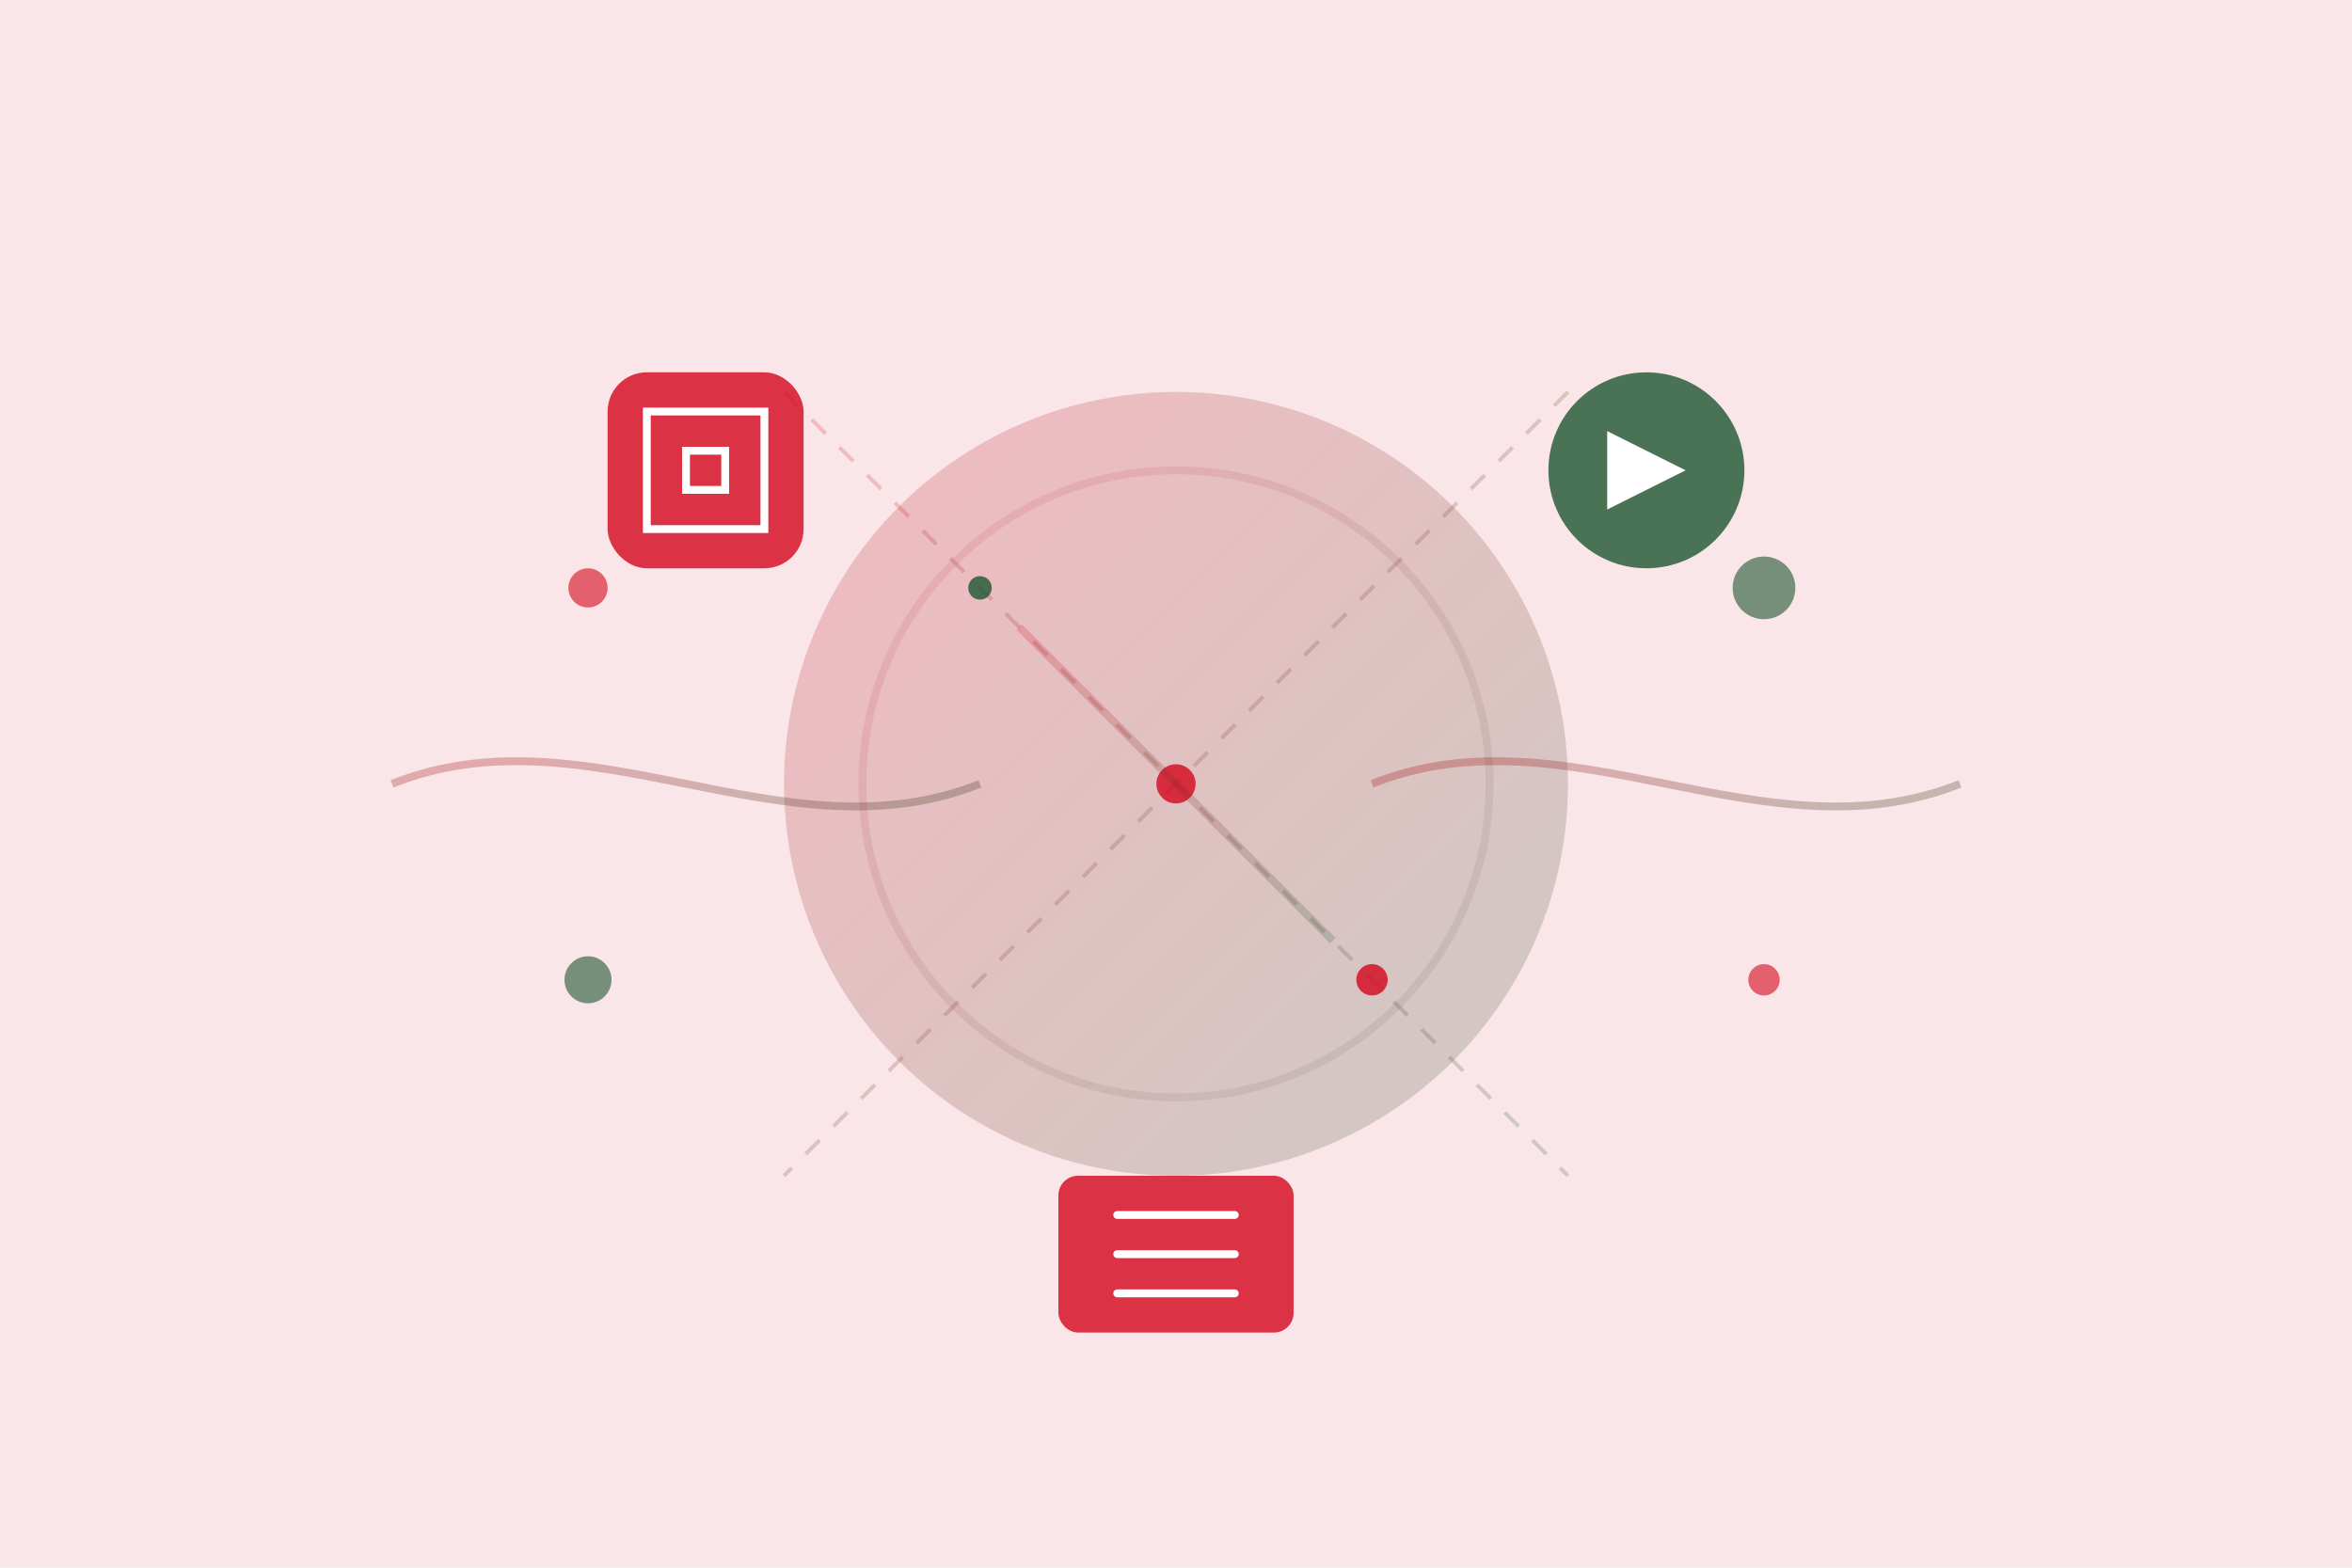 <?xml version="1.0" encoding="UTF-8"?>
<svg width="600" height="400" viewBox="0 0 600 400" fill="none" xmlns="http://www.w3.org/2000/svg">
    <!-- Background Elements -->
    <defs>
        <linearGradient id="gradient1" x1="0" y1="0" x2="600" y2="400">
            <stop offset="0%" stop-color="#D3071D" stop-opacity="0.1"/>
            <stop offset="100%" stop-color="#1E5631" stop-opacity="0.1"/>
        </linearGradient>
        <linearGradient id="gradient2" x1="0" y1="0" x2="1" y2="1">
            <stop offset="0%" stop-color="#D3071D"/>
            <stop offset="100%" stop-color="#1E5631"/>
        </linearGradient>
        <filter id="glow" x="-20%" y="-20%" width="140%" height="140%">
            <feGaussianBlur stdDeviation="5" result="blur"/>
            <feComposite in="SourceGraphic" in2="blur" operator="over"/>
        </filter>
    </defs>

    <!-- Background -->
    <rect width="600" height="400" fill="url(#gradient1)"/>

    <!-- Media Elements -->
    <g transform="translate(300, 200)">
        <!-- Central Media Hub -->
        <circle cx="0" cy="0" r="100" fill="url(#gradient2)" opacity="0.2"/>
        
        <!-- Floating Media Icons -->
        <g class="media-icon" transform="translate(-120, -80)">
            <rect x="-25" y="-25" width="50" height="50" rx="10" fill="#D3071D" opacity="0.8"/>
            <path d="M-15 -15L15 -15L15 15L-15 15Z" stroke="white" stroke-width="2" fill="none"/>
            <path d="M-5 -5L5 -5L5 5L-5 5Z" stroke="white" stroke-width="2" fill="none"/>
        </g>

        <g class="media-icon" transform="translate(120, -80)">
            <circle cx="0" cy="0" r="25" fill="#1E5631" opacity="0.8"/>
            <path d="M-10 -10L10 0L-10 10Z" fill="white"/>
        </g>

        <g class="media-icon" transform="translate(0, 120)">
            <rect x="-30" y="-20" width="60" height="40" rx="5" fill="#D3071D" opacity="0.8"/>
            <path d="M-15 -10L15 -10M-15 0L15 0M-15 10L15 10" stroke="white" stroke-width="2" stroke-linecap="round"/>
        </g>
    </g>

    <!-- Decorative Elements -->
    <g class="decorative">
        <!-- Sound Waves -->
        <path d="M100 200C150 180, 200 220, 250 200" stroke="url(#gradient2)" stroke-width="2" opacity="0.3"/>
        <path d="M350 200C400 180, 450 220, 500 200" stroke="url(#gradient2)" stroke-width="2" opacity="0.3"/>
        
        <!-- Media Particles -->
        <circle cx="150" cy="150" r="5" fill="#D3071D" opacity="0.6"/>
        <circle cx="450" cy="150" r="8" fill="#1E5631" opacity="0.6"/>
        <circle cx="150" cy="250" r="6" fill="#1E5631" opacity="0.6"/>
        <circle cx="450" cy="250" r="4" fill="#D3071D" opacity="0.6"/>
        
        <!-- Connection Lines -->
        <path d="M200 100L400 300" stroke="url(#gradient2)" stroke-width="1" stroke-dasharray="5 5" opacity="0.2"/>
        <path d="M400 100L200 300" stroke="url(#gradient2)" stroke-width="1" stroke-dasharray="5 5" opacity="0.2"/>
    </g>

    <!-- Glowing Elements -->
    <g filter="url(#glow)">
        <circle cx="300" cy="200" r="5" fill="#D3071D" opacity="0.8"/>
        <circle cx="250" cy="150" r="3" fill="#1E5631" opacity="0.8"/>
        <circle cx="350" cy="250" r="4" fill="#D3071D" opacity="0.8"/>
    </g>

    <!-- Animated Elements -->
    <g class="animated">
        <!-- Pulsing Circles -->
        <circle cx="300" cy="200" r="80" stroke="url(#gradient2)" stroke-width="2" opacity="0.1">
            <animate attributeName="r" values="80;90;80" dur="3s" repeatCount="indefinite"/>
            <animate attributeName="opacity" values="0.1;0.2;0.1" dur="3s" repeatCount="indefinite"/>
        </circle>
        
        <!-- Rotating Elements -->
        <g transform="translate(300, 200)">
            <path d="M-40 -40L40 40" stroke="url(#gradient2)" stroke-width="2" opacity="0.2">
                <animateTransform attributeName="transform" type="rotate" from="0" to="360" dur="10s" repeatCount="indefinite"/>
            </path>
        </g>
    </g>
</svg> 